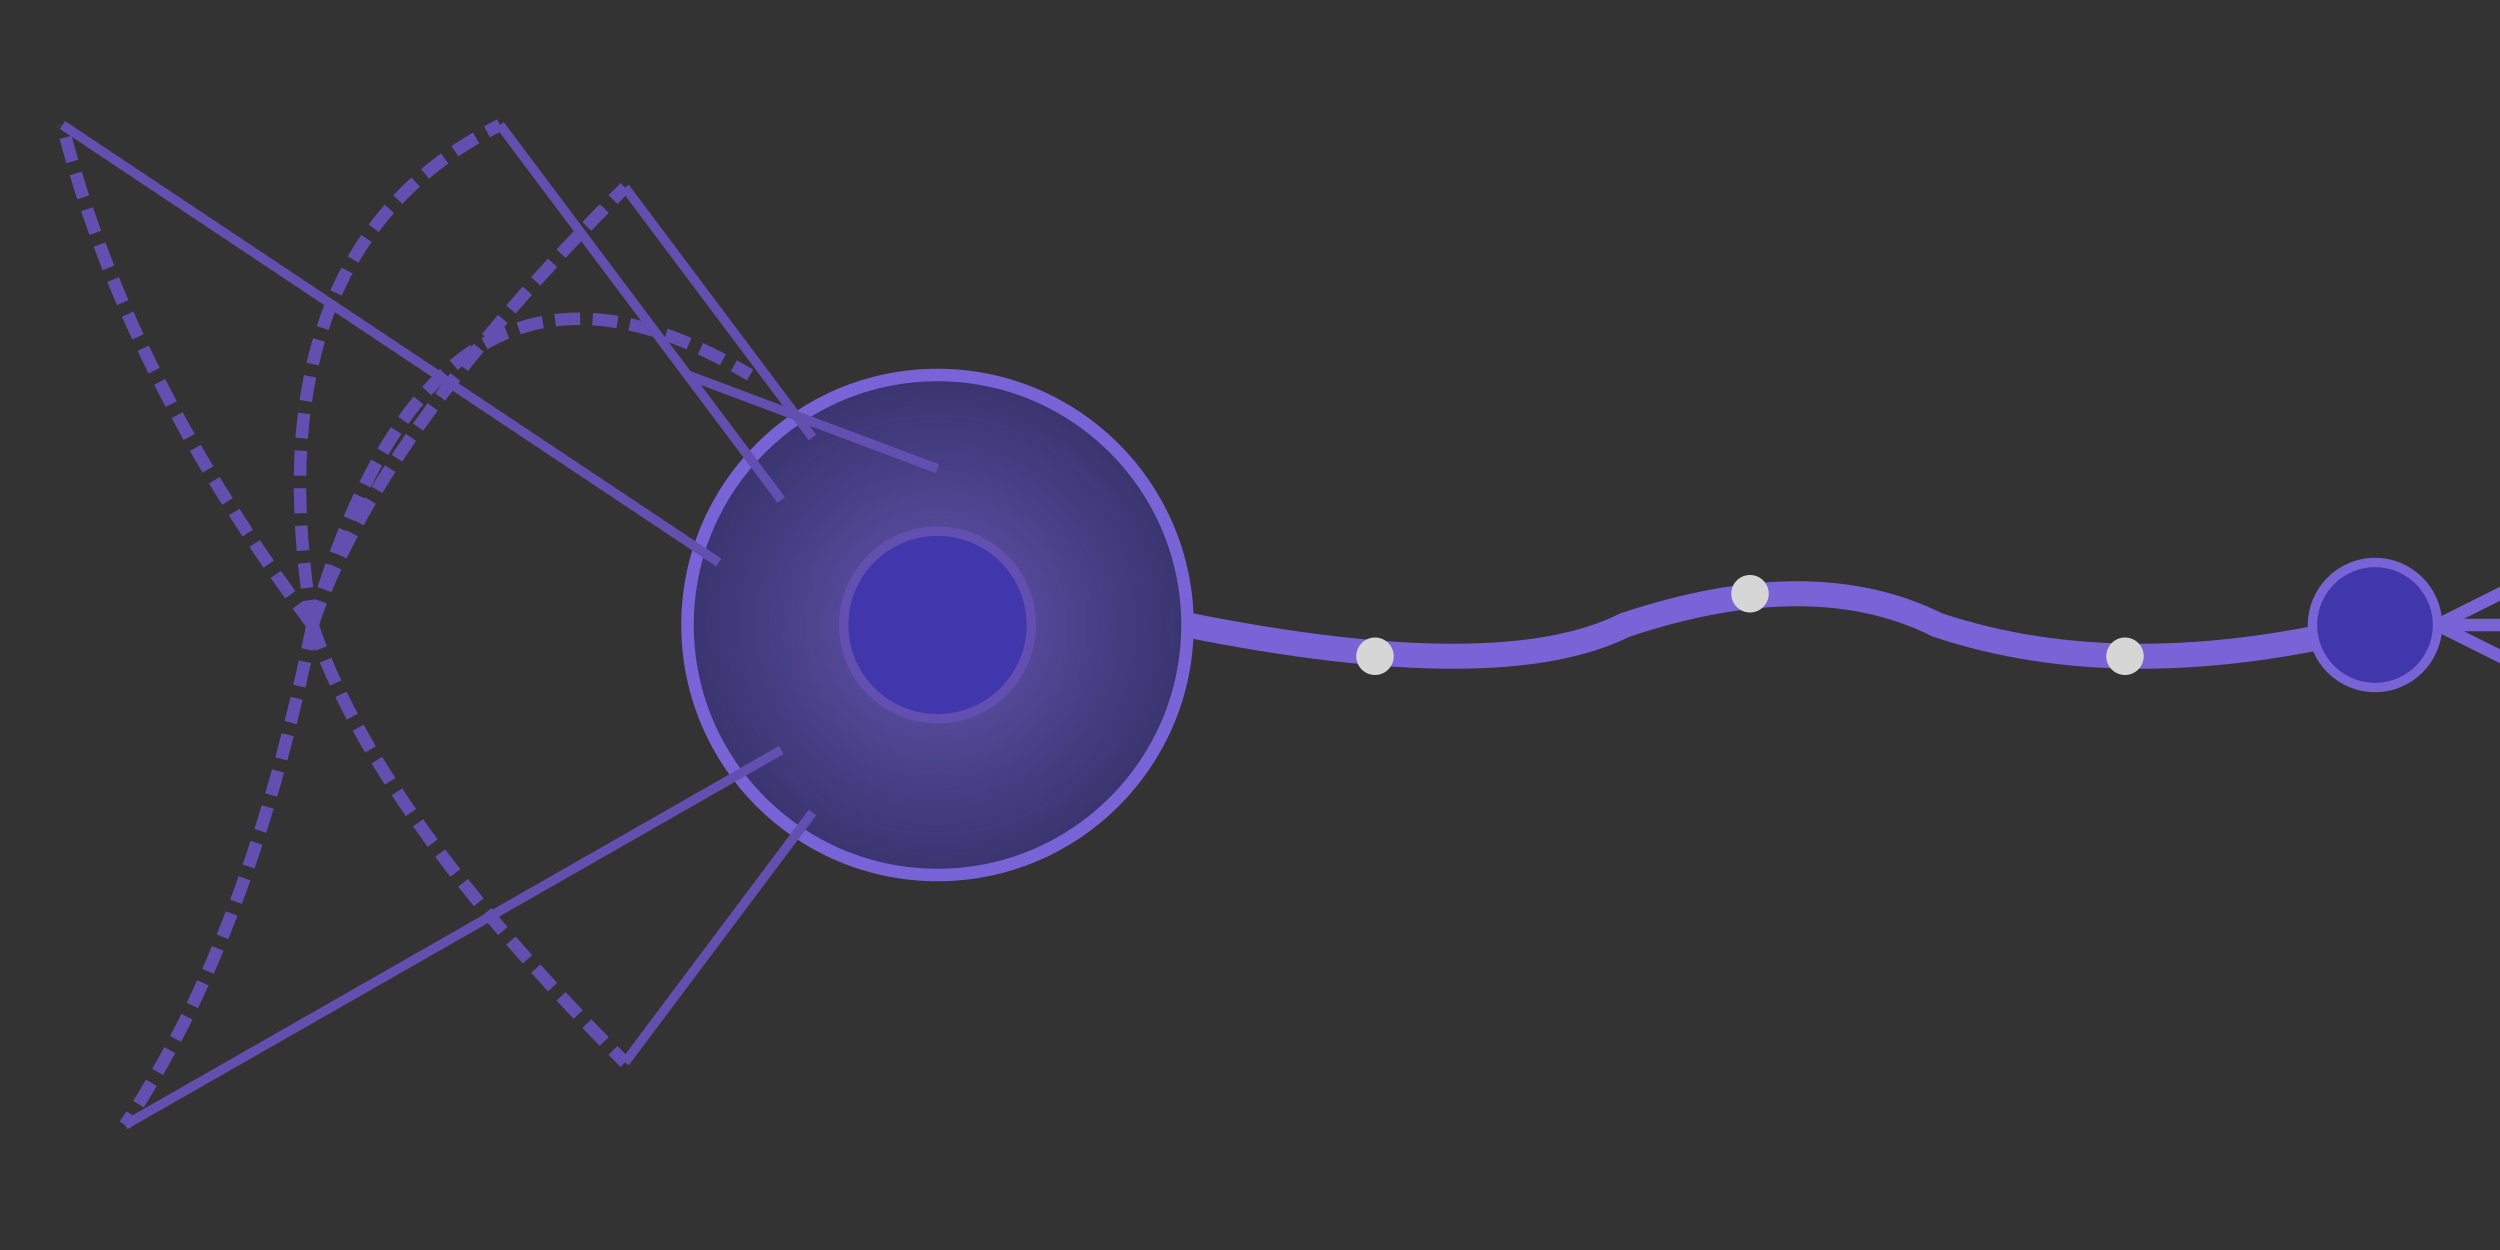 <svg width="400" height="200" viewBox="0 0 400 200" fill="none" xmlns="http://www.w3.org/2000/svg">
    <rect x="0" y="0" width="400" height="200" fill="#333333" stroke="none"/>
    <g opacity="0.8">
        <!-- Dendrites -->
        <path d="M50 100 Q70 30, 120 60" stroke="#6E56CF" stroke-width="2" stroke-dasharray="4 2"/>
        <path d="M50 100 Q60 70, 100 30" stroke="#6E56CF" stroke-width="2" stroke-dasharray="4 2"/>
        <path d="M50 100 Q40 40, 80 20" stroke="#6E56CF" stroke-width="2" stroke-dasharray="4 2"/>
        <path d="M50 100 Q20 60, 10 20" stroke="#6E56CF" stroke-width="2" stroke-dasharray="4 2"/>
        <path d="M50 100 Q60 130, 100 170" stroke="#6E56CF" stroke-width="2" stroke-dasharray="4 2"/>
        <path d="M50 100 Q40 150, 20 180" stroke="#6E56CF" stroke-width="2" stroke-dasharray="4 2"/>
        
        <!-- Cell Body -->
        <circle cx="150" cy="100" r="40" fill="url(#neuronGradient)" stroke="#8A70FF" stroke-width="2"/>
        
        <!-- Nucleus -->
        <circle cx="150" cy="100" r="15" fill="#4338CA" stroke="#6E56CF" stroke-width="1.5"/>
        
        <!-- Axon -->
        <path d="M190 100 Q240 110, 260 100 Q290 90, 310 100 Q340 110, 380 100" stroke="#8A70FF" stroke-width="4"/>
        
        <!-- Synapse -->
        <circle cx="380" cy="100" r="10" fill="#4338CA" stroke="#8A70FF" stroke-width="1.5"/>
        <path d="M390 100 L410 110" stroke="#8A70FF" stroke-width="2"/>
        <path d="M390 100 L410 90" stroke="#8A70FF" stroke-width="2"/>
        <path d="M390 100 L410 100" stroke="#8A70FF" stroke-width="2"/>
        
        <!-- Dendrite Connections -->
        <path d="M110 60 L150 75" stroke="#6E56CF" stroke-width="1.5"/>
        <path d="M100 30 L130 70" stroke="#6E56CF" stroke-width="1.5"/>
        <path d="M80 20 L125 80" stroke="#6E56CF" stroke-width="1.5"/>
        <path d="M10 20 L115 90" stroke="#6E56CF" stroke-width="1.5"/>
        <path d="M100 170 L130 130" stroke="#6E56CF" stroke-width="1.5"/>
        <path d="M20 180 L125 120" stroke="#6E56CF" stroke-width="1.5"/>
        
        <!-- Electrical Pulses Animation -->
        <circle cx="220" cy="105" r="3" fill="#FFFFFF">
            <animate attributeName="opacity" values="1;0;1" dur="1.5s" repeatCount="indefinite"/>
        </circle>
        <circle cx="280" cy="95" r="3" fill="#FFFFFF">
            <animate attributeName="opacity" values="0;1;0" dur="1.5s" repeatCount="indefinite"/>
        </circle>
        <circle cx="340" cy="105" r="3" fill="#FFFFFF">
            <animate attributeName="opacity" values="0.5;0;0.5" dur="1.5s" repeatCount="indefinite"/>
        </circle>
    </g>
    
    <!-- Gradient Definition -->
    <defs>
        <radialGradient id="neuronGradient" cx="150" cy="100" r="40" gradientUnits="userSpaceOnUse">
            <stop offset="0%" stop-color="#8A70FF" stop-opacity="0.8"/>
            <stop offset="100%" stop-color="#4338CA" stop-opacity="0.5"/>
        </radialGradient>
    </defs>
</svg> 